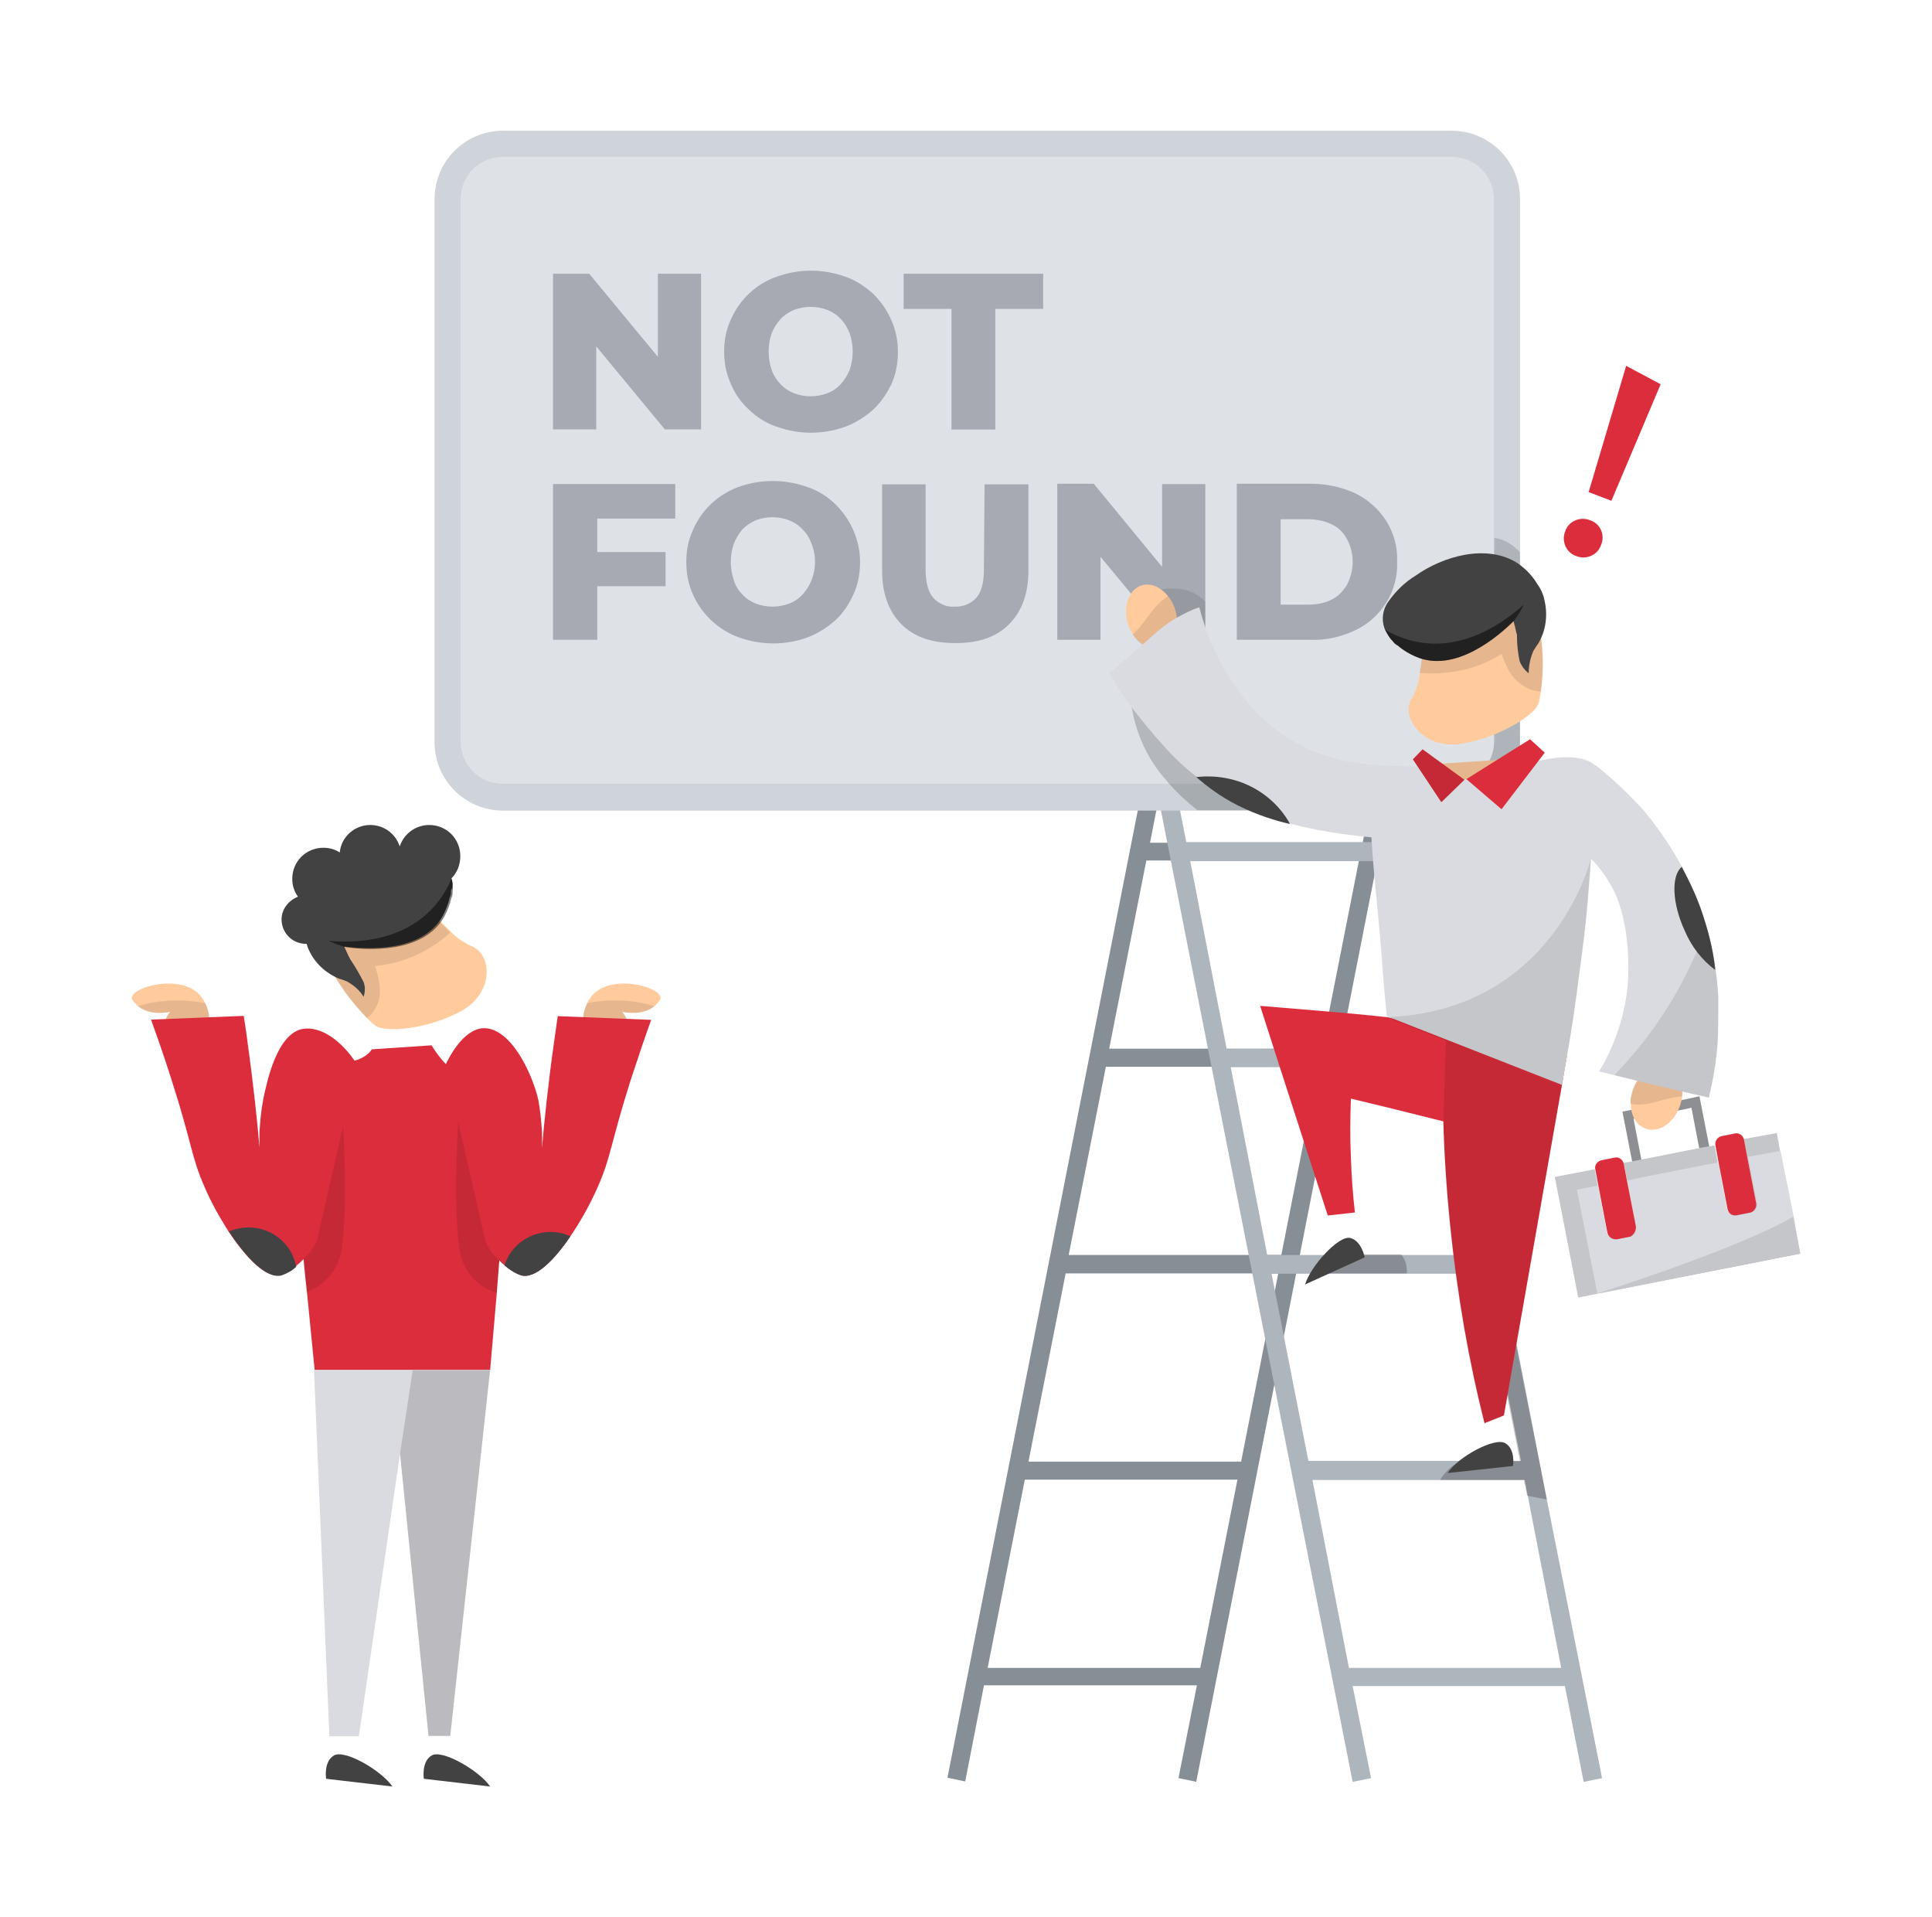<?xml version="1.0" encoding="UTF-8"?>
<svg id="Layer_2" data-name="Layer 2" xmlns="http://www.w3.org/2000/svg" viewBox="0 0 578.97 574.4">
  <defs>
    <style>
      .cls-1 {
        fill: #ced4da;
      }

      .cls-2 {
        fill: #ffcb9d;
      }

      .cls-3 {
        opacity: .22;
      }

      .cls-3, .cls-4, .cls-5, .cls-6, .cls-7, .cls-8 {
        isolation: isolate;
      }

      .cls-4 {
        opacity: .35;
      }

      .cls-9 {
        fill: #a7aab3;
      }

      .cls-10 {
        fill: #424242;
      }

      .cls-11 {
        fill: #868e96;
      }

      .cls-12 {
        fill: #adb5bd;
      }

      .cls-5 {
        opacity: .15;
      }

      .cls-13 {
        fill: none;
      }

      .cls-6 {
        opacity: .1;
      }

      .cls-14 {
        fill: #dee2e6;
      }

      .cls-15 {
        fill: #dc2d3c;
      }

      .cls-7 {
        opacity: .19;
      }

      .cls-16 {
        fill: #dadbe0;
      }

      .cls-8 {
        opacity: .5;
      }
    </style>
  </defs>
  <g id="Layer_1-2" data-name="Layer 1">
    <g>
      <g>
        <path class="cls-11" d="m413.87,224.29l-5.52,28.2h-63.72l5.32-27.2-5.32-1.11-60.7,308.43,5.32,1.11,5.62-28.79h63.81l-5.52,27.79,5.32,1.11,60.7-308.63-5.32-.91h0Zm-6.62,33.51l-11.14,56.39h-63.72l11.14-56.39h63.72Zm-86.99,118.19l11.14-56.39h63.72l-11.14,56.39h-63.72Zm62.81,5.52l-11.14,56.39h-63.72l11.14-56.39h63.72Zm-87.1,118.19l11.14-56.39h63.72l-11.14,56.39h-63.72Z"/>
        <path class="cls-12" d="m463.54,449.24l-9.13-46.95-35.11-178.1-5.52,1.11,5.32,26.99h-63.61l-5.52-28.09-5.52,1.11,60.9,308.54,5.52-1.11-5.52-27.59h63.61l5.62,28.7,5.52-1.11-16.56-83.48h0Zm-106.86-191.24h63.61l10.93,56.29h-63.61l-10.93-56.29Zm12.14,61.71h63.61l10.93,56.29h-63.61l-10.93-56.29Zm12.24,61.9h63.61l5.82,29.29,5.32,26.79h-63.72l-11.04-56.09h0Zm23.18,118.1l-10.93-56.29h63.61l.3,1.5.6,3.21,10.04,51.58h-63.62Z"/>
        <path class="cls-3" d="m463.54,449.24l-5.92-1.11-.6-3.21-.3-1.5h-25.18c1.41-2.41,3.51-4.41,6.12-5.62h17.86l-5.32-26.79,4.02-8.53,9.33,46.76h0Z"/>
        <path class="cls-14" d="m150.69,42.98h284.36c9.13,0,16.45,7.32,16.45,16.45v162.75c0,9.13-7.32,16.45-16.45,16.45H150.69c-9.13,0-16.45-7.32-16.45-16.45V59.64c0-9.23,7.23-16.66,16.45-16.66Z"/>
        <path class="cls-1" d="m435.04,39.17H150.69c-11.24,0-20.47,9.13-20.47,20.47v162.75c0,11.24,9.13,20.47,20.47,20.47h284.36c11.24,0,20.47-9.13,20.47-20.47V59.64c0-11.34-9.23-20.47-20.47-20.47h0Zm12.64,183.01c0,4.91-2.91,9.43-7.32,11.43-1.71.8-3.51,1.2-5.32,1.2H150.69c-7.02,0-12.64-5.62-12.64-12.64V59.64c0-7.02,5.62-12.64,12.64-12.64h284.36c7.02,0,12.64,5.62,12.64,12.64v162.54h0Z"/>
        <path class="cls-7" d="m410.76,242.75h-51.88c-3.01-2.31-5.82-4.91-8.43-7.82-.3-.3-.6-.8-.91-1.11-5.32-5.92-8.83-13.25-10.23-21.07-.2-.6-.2-1.41-.3-1.8.91-3.51,4.11-6.12,7.63-6.22,2.31.2,4.41,1.2,5.82,3.01,2.31,4.61,5.22,8.73,8.73,12.24,4.91,4.91,9.93,7.82,16.75,10.84,10.64,4.91,21.57,8.83,32.81,11.94h0Z"/>
        <path class="cls-9" d="m197.14,106.89l-20.57-24.88h-10.84v46.65h12.95v-24.88l20.57,24.88h10.84v-46.65h-12.95s0,24.88,0,24.88Zm64.42-18.97c-2.41-2.11-5.22-4.02-8.23-5.02-6.72-2.41-13.84-2.41-20.57,0-6.12,2.11-11.14,6.82-13.75,12.84-1.41,3.01-2,6.22-2,9.63s.6,6.52,2,9.63c1.2,2.91,3.01,5.52,5.52,7.82,2.41,2.31,5.22,4.02,8.23,5.02,6.72,2.41,13.84,2.41,20.57,0,3.01-1.11,5.82-2.91,8.23-5.02,2.31-2.11,4.11-4.72,5.52-7.63,1.41-3.01,2-6.43,2-9.73s-.6-6.52-2-9.63c-1.41-3.21-3.31-5.72-5.52-7.93h0Zm-6.93,22.88c-.6,1.5-1.5,3.01-2.71,4.32-1.11,1.2-2.41,2.11-4.02,2.71-3.21,1.2-6.72,1.2-9.93,0-1.5-.6-2.91-1.5-4.02-2.71-1.2-1.2-2.11-2.61-2.71-4.32-1.2-3.51-1.2-7.43,0-10.93.6-1.5,1.5-3.01,2.71-4.32,1.11-1.2,2.61-2.11,4.02-2.71,3.21-1.2,6.72-1.2,9.93,0,1.5.6,2.91,1.5,4.02,2.71,1.2,1.2,2,2.61,2.71,4.32,1.2,3.51,1.2,7.43,0,10.93Zm16.16-28.79v10.54h14.34v36.13h13.14v-36.13h14.34v-10.54h-41.84,0Z"/>
        <path class="cls-9" d="m165.73,191.68h13.25v-16.05h20.47v-10.23h-20.47v-10.04h23.38v-10.34h-36.63v46.65h0Zm84.48-40.74c-2.41-2.31-5.22-4.02-8.23-5.02-6.72-2.41-14.05-2.41-20.77,0-6.12,2.31-10.93,6.82-13.54,12.84-1.41,3.01-2,6.22-2,9.63s.6,6.72,2,9.73c2.61,5.92,7.63,10.64,13.75,12.84,6.72,2.41,14.05,2.41,20.57,0,3.01-1.11,5.82-2.91,8.23-5.02,2.31-2.11,4.11-4.72,5.52-7.82,1.41-3.01,2-6.43,2-9.73,0-6.62-2.81-12.84-7.52-17.46h0Zm-7.02,22.88c-.6,1.5-1.5,3.01-2.71,4.32-1.11,1.2-2.41,2.11-4.02,2.71-3.21,1.2-6.72,1.2-9.93,0-1.5-.6-2.91-1.5-4.02-2.71-1.2-1.2-2.11-2.61-2.61-4.32-1.2-3.51-1.2-7.43,0-10.93.6-1.5,1.5-3.01,2.61-4.32,1.2-1.2,2.61-2.11,4.02-2.71,3.21-1.2,6.72-1.2,9.93,0,1.5.6,2.91,1.5,4.02,2.71,1.2,1.2,2.11,2.61,2.71,4.32,1.41,3.41,1.41,7.43,0,10.93Zm51.67-3.21c0,4.02-.8,6.82-2.31,8.53-1.71,1.8-4.02,2.71-6.43,2.61-2.41.2-4.72-.8-6.43-2.61-1.5-1.71-2.31-4.61-2.31-8.53v-25.49h-13.04v25.88c0,6.82,2,12.24,5.82,16.05s9.13,5.62,16.16,5.62,12.24-1.8,16.05-5.62,5.82-9.13,5.82-16.05v-25.88h-13.14l-.2,25.49h0Zm53.38-.8l-20.47-24.88h-10.93v46.76h12.95v-24.88l11.14,13.45,9.43,11.43h10.84v-46.65h-12.95v24.79h0Zm67.13-13.84c-2.31-3.51-5.32-6.22-9.13-8.13-4.32-2-8.83-2.91-13.54-2.91h-22.07v46.76h22.07c4.72.2,9.33-.91,13.54-2.91,3.81-1.8,6.82-4.61,9.13-8.13,2.31-3.61,3.51-8.13,3.31-12.34.2-4.41-1-8.63-3.31-12.34Zm-11.74,19.27c-1.11,1.8-2.61,3.51-4.61,4.41-2.11,1.11-4.61,1.5-7.02,1.5h-8.23v-25.59h8.23c2.41,0,4.91.5,7.02,1.5,2,.91,3.51,2.41,4.61,4.41,2.31,4.21,2.31,9.43,0,13.75h0Z"/>
        <path class="cls-6" d="m361.19,180.24v11.64h-10.84l-9.43-11.43c2.41-2.41,5.62-3.81,9.03-4.11h2.41c3.41.1,6.43,1.41,8.83,3.91h0Z"/>
        <path class="cls-2" d="m60.99,309.88c-3.21,2.91-10.64.6-11.43-2.71-.2-.6-.3-1.8,1.41-4.02-.91.2-6.12,1.2-9.63-1.71-.3-.2-.5-.5-.6-.6-.6-.6-1.41-1.41-1.2-2.11.6-3.21,14.65-7.02,20.47-.5.6.8,1.11,1.5,1.5,2.41,1.5,2.91,1.8,7.02-.5,9.23h0Z"/>
        <path class="cls-6" d="m60.99,309.88c-3.21,2.91-10.64.6-11.43-2.71-.2-.6-.3-1.8,1.41-4.02-.91.2-6.12,1.2-9.63-1.71,3.81-1.2,7.82-1.71,11.94-1.71,2.71,0,5.52.3,8.23.8,1.5,3.01,1.8,7.12-.5,9.33l-.02.02Z"/>
        <path class="cls-2" d="m176.47,309.88c3.21,2.91,10.64.6,11.43-2.71.2-.6.3-1.8-1.41-4.02.91.2,6.12,1.2,9.63-1.71.3-.2.5-.5.6-.6.6-.6,1.41-1.41,1.2-2.11-.6-3.21-14.65-7.02-20.47-.5-.6.8-1.11,1.5-1.5,2.41-1.5,2.91-1.8,7.02.5,9.23h0Z"/>
        <path class="cls-6" d="m176.47,309.88c3.21,2.91,10.64.6,11.43-2.71.2-.6.3-1.8-1.41-4.02.91.2,6.12,1.2,9.63-1.71-3.81-1.2-7.82-1.71-11.94-1.71-2.71,0-5.52.3-8.23.8-1.5,3.01-1.8,7.12.5,9.33l.02.02Z"/>
        <path class="cls-15" d="m154.8,319.11l-1.8,20.57c-.91,9.73-1.71,19.57-2.61,29.29l-.91,10.54-.6,7.82-2,23.18h-52.58l-2.31-23.38c-.3-2.41-.5-5.02-.8-7.63-.3-4.02-.8-7.82-1.2-11.74l-.6-5.82c-1.41-14.34-2.91-28.7-4.32-43.04l69.74.2h0Z"/>
        <path class="cls-16" d="m94.1,410.52l4.61,109.67h8.83l12.34-84.69,8.53,84.58h6.52l11.94-109.67h-52.78s0,.1,0,.1Z"/>
        <path class="cls-5" d="m128.41,520.08l-8.53-84.58,3.81-24.98h23.18l-11.94,109.57h-6.52,0Z"/>
        <path class="cls-15" d="m101.42,318.4s7.12.3,10.04-4.02l17.86-1.2s5.32,9.03,10.54,9.33c5.22.3-14.34,2.71-14.34,2.71l-24.28-2.71.2-4.11h0Z"/>
        <path class="cls-2" d="m93.6,279.68c1.2,2.41,3.01,6.12,5.32,10.34l1.2,2.11c2.71,4.72,6.12,9.03,9.93,12.95.8.8,1.5,1.5,2.31,2.11,2.91,2.41,16.36,1.11,26.09-4.41,9.73-5.52,9.03-17.06,2.71-19.36-2.31-1.11-4.32-2.41-6.12-4.32-2.41-2.31-4.72-4.72-6.82-7.43-1.2-1.5-2-2.41-2-2.41l-10.93-3.31-19.16,8.43c1.71,3.21,1.71,5.82.8,6.43-1,.5-3.01-1-3.31-1.11h0Z"/>
        <path class="cls-6" d="m93.6,279.68c1.2,2.41,3.01,6.12,5.32,10.34l1.2,2.11c2.71,4.72,6.12,9.03,9.93,12.95,1.11-.91,2-2.11,2.61-3.31.8-1.41,1.11-2.91,1.2-4.41,0-1.71-.2-3.31-.6-4.91-.3-1.11-.5-2-.91-3.01,8.43-.8,16.36-4.32,22.58-10.04-2.41-2.31-4.72-4.72-6.82-7.32-1.2-1.5-2-2.41-2-2.41l-10.93-3.31-19.16,8.43c1.71,3.21,1.71,5.82.8,6.43-1,.4-2.91-1.41-3.21-1.5v-.02Z"/>
        <path class="cls-10" d="m135.23,263.22c1.71-1.71,2.71-4.02,2.71-6.72,0-5.22-4.11-9.33-9.33-9.33-4.11,0-7.63,2.71-8.83,6.43-1.2-3.81-4.72-6.43-8.83-6.43-4.72,0-8.73,3.61-9.13,8.23-1.41-.91-3.01-1.41-4.91-1.41-5.22,0-9.33,4.11-9.33,9.33,0,2,.6,3.81,1.71,5.32-2.71,1.11-4.91,3.61-4.91,6.82,0,4.11,3.31,7.32,7.32,7.32h.2c.2.6.3,1.11.6,1.71,1.8,4.02,5.02,7.02,9.13,8.73.8.2,1.5.5,2.31.8,2,1.11,3.81,2.61,5.02,4.61.5-1.5.5-3.01,0-4.41-1.11-2.11-2.31-4.32-3.61-6.22l-.2-.3c-.2-.3-.3-.5-.5-.91-.5-.91-.91-2-1.41-3.01v-.2c6.12.8,23.18,2,29.4-9.13.91-1.71,1.71-3.61,2.11-5.52,0-.2.2-.3.2-.5.2-.5.2-1.11.2-1.5v-.2c.6-1,.6-2.31.1-3.51h-.03Z"/>
        <path class="cls-6" d="m102.42,373.99c-.8,6.12-4.91,11.14-10.64,13.14-.3-2.41-.5-5.02-.8-7.63-.3-4.02-.8-7.82-1.2-11.74l12.54-37.22c.1.2,2.31,28.5.1,43.45h0Zm47.96-5.02l-.91,10.54-.6,7.82c-6.12-1.8-10.54-7.02-11.24-13.45-2.11-14.95,0-43.35,0-43.35l12.75,38.43Z"/>
        <path class="cls-15" d="m107.04,319.01c-5.52,23.98-12.04,52.58-12.04,52.58-.5,1.11-1.11,2.31-1.8,3.21-1.41,1.71-2.91,3.21-4.61,4.61-1.2,1.2-2.71,2-4.41,2.61-4.41,1.11-10.34-5.02-15.75-13.14-2.71-4.32-5.22-8.73-7.12-13.25-4.11-9.33-3.61-12.54-9.93-32.2-2.41-7.63-4.61-13.75-6.12-17.96l27.79-1.11c.3,2.11.8,5.02,1.2,8.43,1.71,12.24,2.91,23.68,3.51,31v-4.61c.2-3.31.5-6.52,1.11-9.73,1.11-5.32,4.02-19.57,11.74-21.17,5.62-1,12.04,3.71,16.45,10.73Zm88.1-13.45c-1.5,4.11-3.61,10.34-6.12,17.96-6.22,19.66-5.82,22.88-9.93,32.2-2.31,5.22-5.02,10.04-8.13,14.65-5.02,7.43-10.64,12.84-14.75,11.74-1.8-.6-3.51-1.71-5.02-3.01-1.41-1.2-2.71-2.61-4.02-4.11-.6-1.11-1.2-2.11-1.71-3.21l-12.04-52.58c1.11-2.31,5.22-10.64,11.24-11.14,8.13-.5,14.75,13.14,16.66,21.47.6,3.21.91,6.52,1.11,9.73v4.61c.6-7.32,1.8-18.77,3.51-31,.5-3.51.91-6.43,1.2-8.43l27.99,1.11v.02Z"/>
        <path class="cls-5" d="m455.5,165.4v66.62c-1.11.91-2.41,1.71-3.81,2.11l-.3.2c-3.61,1.2-7.43,1.41-11.14.2l.2-.91c4.41-2.11,7.32-6.52,7.32-11.43v-61.1c.3,0,.6.2.91.2,2.71.6,4.91,2.21,6.82,4.11h0Z"/>
        <path class="cls-16" d="m513.1,348.41l-.91-5.02-2.91-14.95-3.61.8-16.45,3.21-3.01.6,2.91,14.95.91,5.02.3,2,23.18-4.61-.4-2h0Zm-8.33-16.05l2.11-.5,2.31,12.04.8,4.02-17.36,3.31-.8-4.02-2.31-12.04h.2l15.05-2.81Z"/>
        <path class="cls-4" d="m513.1,348.41l-.91-5.02-2.91-14.95-3.61.8-16.45,3.21-3.01.6,2.91,14.95.91,5.02.3,2,23.18-4.61-.4-2h0Zm-8.33-16.05l2.11-.5,2.31,12.04.8,4.02-17.36,3.31-.8-4.02-2.31-12.04h.2l15.05-2.81Z"/>
        <path class="cls-16" d="m539.49,375.6l-6.12-31.11-.91-5.02-9.93,1.8.91,4.91,2.71,14.05c.3,1.41-.6,2.61-1.8,2.91l-4.02.8c-1.41.3-2.61-.6-2.91-1.8l-2.71-14.05-.91-4.91-3.61.6-20.27,4.02-3.31.6.91,4.91,2.71,14.05c.3,1.41-.6,2.61-1.8,2.91l-4.02.8c-1.41.3-2.61-.6-2.91-1.8l-2.71-14.05-.91-4.91-11.94,2.31,7.02,36.13,5.62-1.11,60.9-12.04h0Z"/>
        <path class="cls-6" d="m539.49,375.6l-6.12-31.11-.91-5.02-9.93,1.8.91,4.91,2.71,14.05c.3,1.41-.6,2.61-1.8,2.91l-4.02.8c-1.41.3-2.61-.6-2.91-1.8l-2.71-14.05-.91-4.91-3.61.6-20.27,4.02-3.31.6.91,4.91,2.71,14.05c.3,1.41-.6,2.61-1.8,2.91l-4.02.8c-1.41.3-2.61-.6-2.91-1.8l-2.71-14.05-.91-4.91-11.94,2.31,7.02,36.13,5.62-1.11,60.9-12.04h0Z"/>
        <path class="cls-16" d="m539.49,375.6l-60.81,11.94-6.12-31.11,6.22-1.2,2.71,14.05c.3,1.41,1.5,2.11,2.91,2l4.02-.8c1.41-.3,2.11-1.5,1.8-2.91l-2.71-13.84,3.61-.8,20.27-4.02,3.51-.6,2.71,14.05c.3,1.41,1.5,2.11,2.91,1.8l4.02-.8c1.41-.3,2.11-1.5,2-2.71l-2.71-14.05,9.73-1.8,4.02,19.97,1.91,10.84h0Z"/>
        <path class="cls-15" d="m490.22,367.37l-2.71-13.84-.91-4.91c-.3-1.2-1.5-2.11-2.71-1.8l-4.02.8c-1.2.3-2.11,1.5-1.8,2.71l.91,4.91,2.71,14.05c.3,1.41,1.5,2.11,2.91,2l4.02-.8c1-.6,1.8-1.8,1.61-3.11h0Zm36.02-7.02l-2.71-14.05-.91-4.91c-.3-1.2-1.5-2.11-2.71-1.8l-4.02.8c-1.2.3-2.11,1.5-1.8,2.91l.91,4.91,2.71,14.05c.3,1.41,1.5,2.11,2.91,1.8l4.02-.8c1.11-.4,1.91-1.61,1.61-2.91h0Z"/>
        <path class="cls-2" d="m459.32,176.43c.6,2.71,1.41,6.72,2.11,11.74.2,1.11.3,2.11.3,2.41.8,5.52.8,11.14,0,16.66-.2,1.11-.3,2.11-.6,3.21-.6,2.91-7.32,7.43-15.25,10.34-2.71.91-5.62,1.71-8.53,2.11-9.03,1.2-15.05-4.91-15.25-10.23,0-1.41.3-2.61,1.11-3.61,1.2-2.31,2-4.72,2.31-7.32.6-3.31.91-6.82.91-10.23.2-2,0-3.21,0-3.21l6.82-9.63,20.77-5.02c.6,3.51,2.11,5.82,3.21,5.62,1-.1,1.91-2.41,2.11-2.81v-.02Z"/>
        <path class="cls-6" d="m459.32,176.43c.6,2.71,1.41,6.72,2.11,11.74.2,1.11.3,2.11.3,2.41.8,5.52.8,11.14,0,16.66-1.41-.2-2.91-.5-4.11-1.11-1.41-.8-2.71-1.71-3.81-2.91s-2-2.71-2.61-4.32c-.5-.91-.91-2-1.2-3.01-3.61,2.31-7.63,4.02-11.94,4.91-4.11.91-8.43,1.2-12.64.8.6-3.31.91-6.82.91-10.23.2-2,0-3.21,0-3.21l6.82-9.63,20.77-5.02c.6,3.51,2.11,5.82,3.21,5.62,1.11-.1,2-2.31,2.21-2.71h-.02Z"/>
        <path class="cls-10" d="m462.93,180.24c.91,4.32.3,8.83-2,12.64-.5.6-.91,1.41-1.41,2.11-.91,2.11-1.41,4.41-1.41,6.72-1.2-.91-2.11-2.11-2.71-3.61-.5-2.41-.8-4.91-.8-7.32v-.3c0-.2,0-.5-.2-.91-.2-1.11-.5-2.31-.8-3.31v-.2c-4.41,4.41-17.56,15.86-29.4,10.64-1.8-.8-3.61-1.8-5.22-3.21-.2-.2-.3-.2-.5-.3-.3-.3-.8-.6-1.11-1.11l-.2-.2c-.91-.91-1.5-2.11-2.11-3.21l-.2-.5c-.91-2.61-.5-5.62,1.2-7.93,2.11-3.01,4.91-5.82,8.23-7.82,7.93-5.62,21.17-9.73,30.61-3.61,2.41,1.71,4.41,3.81,5.82,6.22,1.3,1.8,1.91,3.51,2.21,5.22h0Z"/>
        <path class="cls-2" d="m489.02,327.53c-.3,1.11-.5,2.11-.3,3.21,0,4.02,2.11,7.02,5.32,7.63,4.11.8,8.43-2.91,9.73-8.23.2-.6.3-1.2.3-1.71.5-4.61-1.71-8.43-5.22-9.03-4.21-.7-8.43,2.91-9.84,8.13h0Z"/>
        <path class="cls-6" d="m489.02,327.53c-.3,1.11-.5,2.11-.3,3.21l1.2.2c5.32.2,7.63-1.71,13.45-2.41h.8c.5-4.61-1.71-8.43-5.22-9.03-4.32-.8-8.53,2.81-9.93,8.02h0Z"/>
        <path class="cls-2" d="m351.66,181.24c-.5-1.11-1.11-2-1.71-2.71-2.41-3.01-5.92-4.32-8.83-2.71-3.61,2-4.72,7.43-2.61,12.54.3.5.6,1.11.91,1.5,2.41,3.81,6.52,5.62,9.73,3.81,3.51-1.91,4.61-7.52,2.5-12.44v.02Z"/>
        <path class="cls-6" d="m351.66,181.24c-.5-1.11-1.11-2-1.71-2.71-.3.3-.6.5-.91.8-4.32,3.21-4.91,6.12-9.03,10.23-.2.2-.3.3-.6.5,2.41,3.81,6.52,5.62,9.73,3.81,3.51-2.11,4.61-7.73,2.5-12.64h.02Z"/>
        <path class="cls-15" d="m469.55,316.4l-1.5,8.83-17.36,98.83c-2,.8-3.81,1.5-5.82,2.31-2.31-9.13-4.32-18.56-6.12-28.79-3.51-20.47-5.62-41.04-6.22-61.61-4.72-1.2-9.63-2.41-14.45-3.61l-13.25-3.21c-.2,5.52-.3,11.43,0,17.66.2,5.82.6,11.24,1.2,16.45l-8.13.91c-6.72-20.87-13.54-41.74-20.27-62.81l16.95,1.41c7.12.6,14.15,1.2,21.17,2l53.78,11.64h.02Z"/>
        <path class="cls-16" d="m514.81,310.58c-.3,7.02-1.5,13.14-2.71,18.26l-7.93-1.8-13.54-3.21-1.11-.3-1.2-.3-2.11-.5-2.41-.6c-1.41-.3-2.91-.8-4.61-1.11,4.52-7.43,7.32-15.65,8.43-24.28,0,0,1.8-14.45-2.71-26.79l-.3-.91c-1.71-4.02-4.11-7.82-7.02-10.93l-.8-.8c-.3,5.32-.8,10.04-1.11,14.34-.91,10.34-2.31,19.16-3.01,24.98-1.5,11.24-3.21,21.07-4.61,28.4l-52.47-20.57c-.2-1.5-1.41-14.75-1.41-16.36-.2-2.61-.8-9.63-1.5-17.06-.8-7.43-1.41-15.45-1.71-20.17-1.5-.2-2.91-.2-4.61-.5-5.52-.6-10.84-1.5-16.16-2.71l-3.61-.91c-4.11-1.2-8.23-2.71-12.24-4.61-5.82-2.61-11.24-5.92-16.16-9.73-3.51-2.71-6.72-5.82-9.63-9.13-3.21-3.51-6.22-7.23-9.13-10.93-2.61-3.51-4.91-7.02-7.02-10.64,4.11-3.51,7.43-6.43,9.63-8.23,4.72-4.32,6.82-6.22,10.84-8.53,2.11-1.2,4.32-2.31,6.52-3.01,1.2,4.72,2.91,9.43,5.02,13.84,4.61,9.63,12.84,21.68,27.2,28.4,1.2.6,2.41,1.11,3.61,1.5,2.61.91,5.22,1.71,7.93,2.31,2.61.5,5.22.91,7.82,1.11,7.63.5,14.45.6,20.47.6,21.47,0,32.61-2.31,32.61-2.31,0,0,9.13-2,13.75,1.71l.5.3c4.61,3.61,8.83,7.63,12.95,11.94,1.11,1.2,2.11,2.41,3.21,3.81,3.61,4.61,6.82,9.43,9.63,14.65,2.61,5.02,4.72,10.23,6.43,15.36.3.91.6,1.8.91,2.91,1.8,6.22,2.61,11.14,2.71,12.54.3,2.11.6,4.91.8,8.23,0,3.41,0,7.52-.1,11.74l-.02.03Z"/>
        <path class="cls-2" d="m450.09,227.6c-2.91,3.01-6.52,5.02-10.64,5.82-.2,0-.5,0-.6.2l-10.04-4.61,21.27-1.41h0Z"/>
        <path class="cls-6" d="m476.68,257.5c-.3,5.32-.8,10.04-1.11,14.34-.91,10.34-2.31,19.16-3.01,24.98-1.5,11.43-3.21,21.07-4.61,28.5l-52.47-20.57c50.06-1.8,61.2-47.26,61.2-47.26h0Zm38.13,53.08c-.3,7.02-1.5,13.14-2.71,18.26l-7.93-1.8-13.54-3.21-1.11-.3-1.2-.3-2.11-.5-2.41-.6c3.61-3.81,7.43-8.13,11.14-13.25,8.13-11.14,13.14-21.97,16.45-31.11,1.8,6.22,2.61,11.14,2.71,12.54.3,2.11.6,4.91.8,8.23,0,3.71,0,7.82-.1,12.04v.02Z"/>
        <path class="cls-10" d="m514.01,290.61c-4.02-3.01-7.12-7.02-9.13-11.74-3.81-8.23-4.11-16.45-.91-19.16,2.11,4.02,4.61,8.83,6.52,14.95,2,6.02,3.11,11.54,3.51,15.95Z"/>
        <path class="cls-6" d="m467.95,325.43l-17.36,98.83c-2,.8-3.81,1.5-5.82,2.31-2.31-9.13-4.32-18.56-6.12-28.79-3.51-20.47-5.62-41.04-6.12-61.81l.8-24.28,34.61,13.75h0Z"/>
        <path class="cls-10" d="m88.78,379.51c-1.2,1.2-2.71,2-4.41,2.61-4.41,1.11-10.34-5.02-15.75-13.14,7.32-3.21,15.86,0,19.16,7.32.4,1.11.8,2.11,1,3.21Zm82.17-9.13c-5.02,7.43-10.64,12.84-14.75,11.74-1.8-.6-3.51-1.71-5.02-3.01,2.41-7.63,10.64-11.74,18.26-9.33.4.3,1,.4,1.5.6h0Z"/>
        <path class="cls-15" d="m476.48,155.86c-3.01-1.2-6.43.3-7.43,3.31-1.2,3.01.3,6.43,3.31,7.43,3.01,1.2,6.43-.3,7.43-3.31,1.3-3.01-.2-6.43-3.31-7.43Zm10.84-46.26l-11.24,37.83,6.82,2.61,14.75-34.92-10.34-5.52h0Z"/>
        <path class="cls-6" d="m539.49,375.6l-60.81,11.94c1.41-.5,41.13-12.95,58.7-22.98l2.11,11.04h0Zm-89.4-148c-2.91,3.01-6.52,5.02-10.64,5.82-.2,0-.5,0-.6.2l-10.04-4.61,21.27-1.41h0Z"/>
        <path class="cls-15" d="m439.45,233.42l19.06-11.94,4.41,4.02-12.95,16.95-10.54-9.03h0Zm-.6.2l-12.54-9.13-2.91,3.01,8.53,12.84,6.93-6.72h0Z"/>
        <path class="cls-6" d="m438.85,233.62l-12.54-9.13-2.91,3.01,8.53,12.84,6.93-6.72h0Z"/>
        <path class="cls-3" d="m421.59,380.71v.8h-25.49v-.8c0-1.71.6-3.51,1.71-4.91h22.07c1.3,1.61,1.71,3.31,1.71,4.91h0Z"/>
        <path class="cls-10" d="m457.02,444.93l-.3-1.5c.1.4.1.91.3,1.5Zm-23.18-3.61l19.57-2.11s.8-5.02-2.31-6.82c-3.11-1.91-14.25,4.11-17.26,8.93h0Zm-42.74-56.49l17.86-8.13s-.91-5.02-4.41-5.82c-3.51-.7-11.84,8.53-13.45,13.95Zm-273.52,150.41l-19.86-2.31s-.8-5.22,2.41-7.02c3.31-1.8,14.25,4.61,17.46,9.33h0Zm29.29,0l-19.86-2.31s-.8-5.22,2.41-7.02,14.25,4.61,17.46,9.33h0Z"/>
        <path class="cls-8" d="m453.6,186.06c-4.41,4.41-17.56,15.86-29.4,10.64-1.8-.8-3.61-1.8-5.22-3.21-.2-.2-.3-.2-.5-.3-.5-.3-.8-.6-1.11-1.11l-.2-.2c-.91-.91-1.5-2.11-2.11-3.21,2.91,1.71,6.12,2.91,9.43,3.61,16.36,3.31,29.7-9.03,31.91-10.93l.2-.2c-.8,1.8-1.71,3.31-3.01,4.91h0Z"/>
        <path class="cls-8" d="m103.73,283.79c6.12.91,23.18,2,29.4-9.13.91-1.71,1.71-3.61,2.11-5.52,0-.2.2-.3.2-.5.2-.5.2-1.11.2-1.5v-.2c.2-1.2,0-2.61-.3-3.81-1.2,3.01-3.01,5.92-5.22,8.43-10.84,12.34-28.5,10.54-31.4,10.34h-.2c1.5.7,3.31,1.41,5.22,1.91v-.02Z"/>
        <path class="cls-10" d="m386.58,246.87c-4.11-.91-9.73-2.61-15.75-5.62-5.32-2.71-9.33-5.82-12.34-8.43,2.41-.3,9.43-.8,16.75,3.01,6.72,3.51,10.13,8.73,11.34,11.04h0Z"/>
      </g>
      <rect class="cls-13" width="578.97" height="574.4"/>
    </g>
  </g>
</svg>